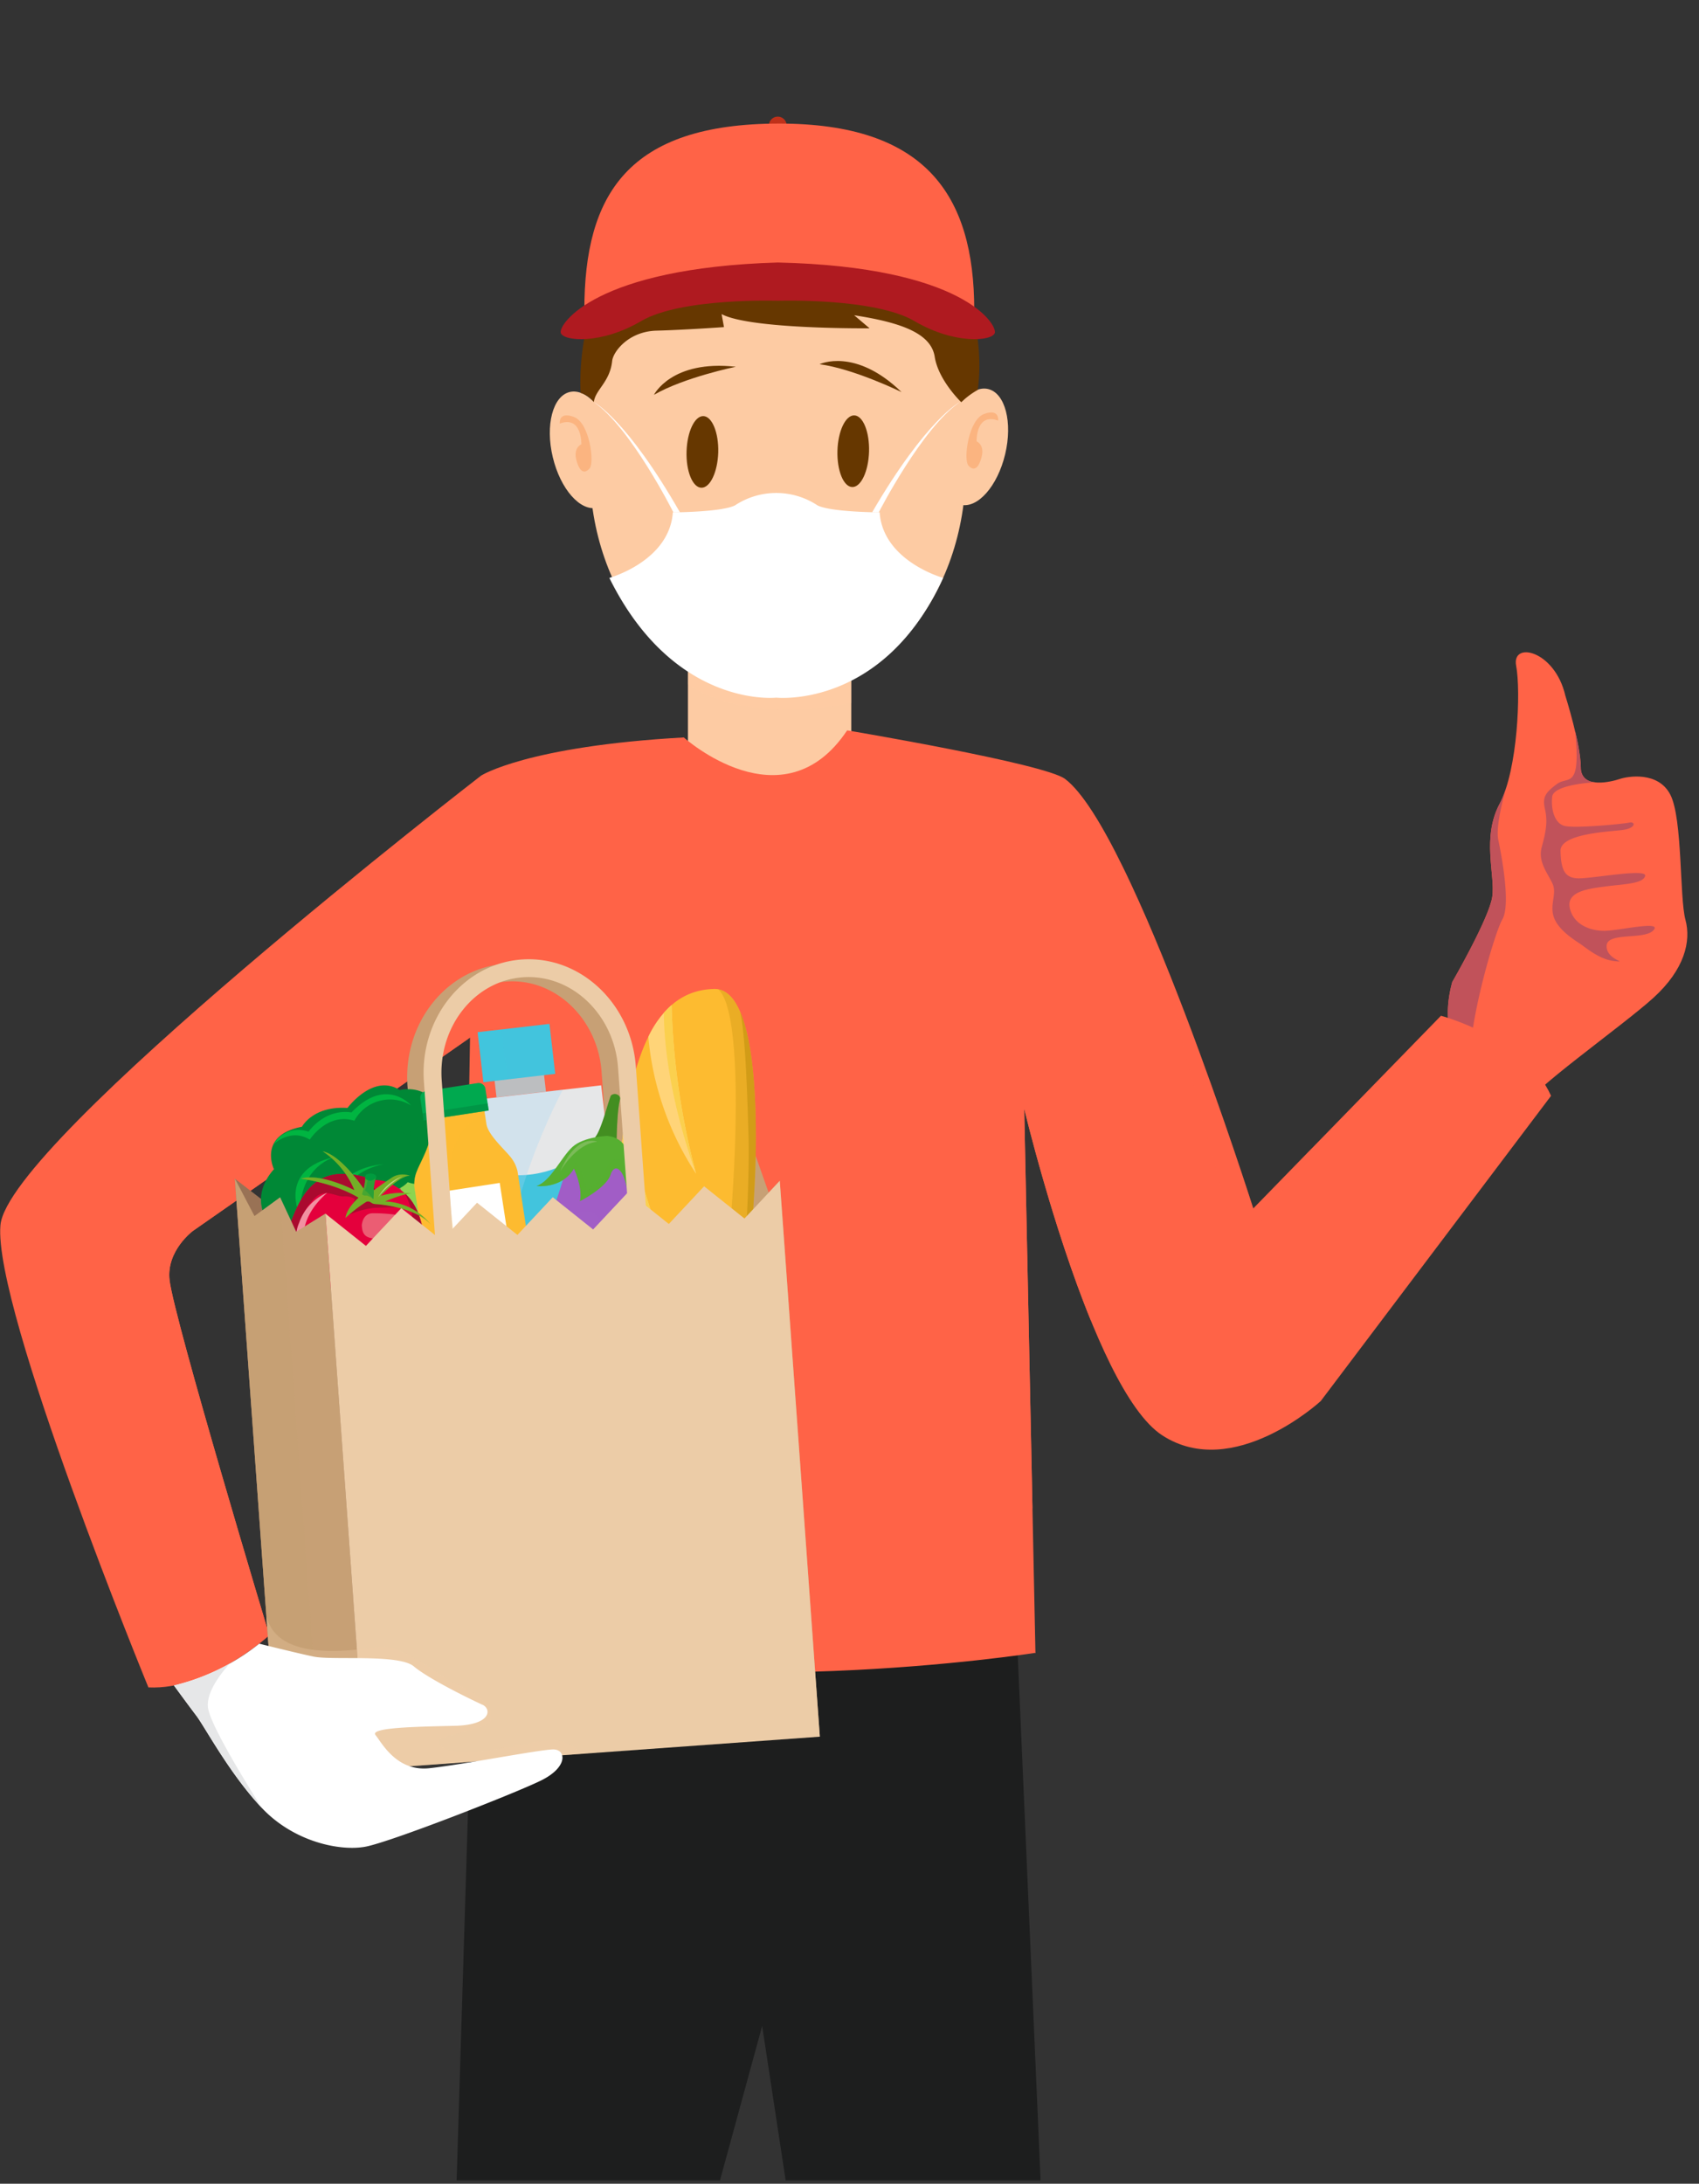 <svg height="338.922" viewBox="0 0 263.744 338.922" width="263.744" xmlns="http://www.w3.org/2000/svg" xmlns:xlink="http://www.w3.org/1999/xlink"><rect x="0" y="0" width="263.744" height="338.922" fill="#333333" stroke="none"/><clipPath id="a"><path d="m0 0h263.744v338.922h-263.744z"/></clipPath><linearGradient id="b" gradientUnits="objectBoundingBox" x1="-79.823" x2="-85.076" y1="-45.23" y2="-45.23"><stop offset="0" stop-color="#fbd04e"/><stop offset=".203" stop-color="#efc148"/><stop offset=".589" stop-color="#cf9c3b"/><stop offset="1" stop-color="#a96e2a"/></linearGradient><linearGradient id="c" x1="-35.812" x2="-38.433" xlink:href="#b" y1="-40.53" y2="-40.53"/><linearGradient id="d" x1="-42.417" x2="-43.712" xlink:href="#b" y1="-94.17" y2="-94.17"/><g clip-path="url(#a)"><path d="m682.476 471.757 3.932 90.462h-39.573l-3.646-23.968-6.546 23.968h-40.884l2.9-94.168z" fill="#1d1e1e" transform="translate(-524.874 -223.82)"/><g fill="#fdcba3" transform="translate(106.795 98.303)"><path d="m0 0h25.352v24.325h-25.352z"/><path d="m647.241 338.3v10.792s-15.75 3.792-25.352-2.915v-7.877z" opacity=".3" transform="translate(-621.889 -338.296)"/></g><path d="m606.087 319.543c0 19.617 13.065 35.519 29.181 35.519s29.188-15.9 29.188-35.519c0-31.792-13.07-35.519-29.188-35.519s-29.181 2.253-29.181 35.519z" fill="#fdcba3" transform="translate(-514.538 -246.759)"/><path d="m654.648 315.111c1.183 4.96 4.277 8.471 6.918 7.839s3.819-5.162 2.633-10.115-4.278-8.471-6.917-7.84-3.82 5.158-2.634 10.116z" fill="#fdcba3" transform="translate(-568.837 -244.154)"/><path d="m657.754 309.482s-.256-1.932 2.19-1.029 3.219 7.077 2.446 7.98-1.544.644-2.06-1.29.775-2.442.775-2.442.127-4.501-3.351-3.219z" fill="#fbb480" transform="translate(-570.857 -243.744)"/><path d="m610.249 314.7c-1.184 4.96-4.278 8.471-6.918 7.839s-3.818-5.161-2.632-10.116 4.278-8.471 6.914-7.838 3.82 5.158 2.636 10.115z" fill="#fdcba3" transform="translate(-454.213 -244.204)"/><path d="m606.528 309.072s.259-1.93-2.187-1.028-3.22 7.077-2.447 7.979 1.544.644 2.06-1.289-.774-2.443-.774-2.443-.129-4.506 3.348-3.219z" fill="#fbb480" transform="translate(-451.579 -243.794)"/><g fill="#663700"><path d="m627.673 305.534s-7.337-3.6-12.724-4.328c0 0 5.512-2.663 12.724 4.328z" transform="translate(-487.721 -244.679)"/><path d="m650.533 301.52s-8.006 1.639-12.707 4.356c0 0 2.727-5.476 12.707-4.356z" transform="translate(-536.31 -244.597)"/><path d="m624.342 313.843c-.093 3.068-1.256 5.531-2.611 5.491s-2.378-2.564-2.293-5.627 1.257-5.533 2.615-5.494 2.376 2.566 2.289 5.63z" transform="translate(-489.437 -243.744)"/><path d="m645.172 313.941c-.1 3.071-1.26 5.524-2.626 5.487-1.348-.036-2.388-2.56-2.293-5.629s1.262-5.525 2.61-5.487 2.389 2.559 2.309 5.629z" transform="translate(-533.676 -243.731)"/><path d="m663.337 310.005s-3.557-3.4-4.126-7.065-5.329-5.327-12.5-6.432l2.389 2.024s-18.559.184-22.969-2.205l.367 2.021s-6.145.436-10.476.551-6.73 3.249-6.883 4.722c-.339 3.26-2.634 4.468-2.839 6.366a4 4 0 0 0 -2.055-1.431s-1.454-19.212 12.328-26.382c9.042-4.7 29.586-8.268 40.615 1.29 11.127 9.639 8.786 24.24 8.692 24.639a12.322 12.322 0 0 0 -2.543 1.902z" transform="translate(-514.114 -247.579)"/></g><path d="m630.8 268.363a1.378 1.378 0 1 0 1.378-1.377 1.379 1.379 0 0 0 -1.378 1.377z" fill="#bf311a" transform="translate(-511.439 -248.882)"/><path d="m665.44 296.893c0-17.978-7.672-28.95-30.267-28.95-23.5 0-30.259 11.009-30.259 28.988.001 0 35.176-6.782 60.526-.038z" fill="tomato" transform="translate(-514.204 -248.763)"/><path d="m635.77 287.113c28.817.661 34.079 9.651 33.686 10.933s-6.231 1.834-12.46-1.831-21.226-3.165-21.226-3.165-15-.5-21.231 3.165-12.071 3.113-12.461 1.831 5.261-10.087 33.692-10.933z" fill="#af1a20" transform="translate(-515.027 -246.373)"/><path d="m619.068 321.93s7.49-.026 9.632-1.075a11.608 11.608 0 0 1 12.836 0c2.141 1.049 9.631 1.075 9.631 1.075.535 7.592 9.86 10.17 9.86 10.17-9.3 20.4-25.91 18.587-25.91 18.587s-15.849 1.756-25.907-18.587c-.001 0 9.327-2.578 9.858-10.17z" fill="#fff" transform="translate(-514.619 -242.409)"/><path d="m657.888 323.493s-6.589-13.124-12.346-17.113c0 0 5.042 2.572 13.356 17.1z" fill="#fff" transform="translate(-553.353 -243.972)"/><path d="m607.935 323.493s6.714-13.124 12.583-17.113c0 0-5.14 2.572-13.61 17.1z" fill="#fff" transform="translate(-471.521 -243.972)"/><path d="m518.821 411.167s-15.751-4.013-11.649-19.075c0 0 5.718-9.89 6.215-13.232s-1.673-9.148 1.142-14.436 3.309-17.533 2.566-21.413 6-2.43 7.632 4.611c0 0 2.41 7.644 2.407 11.158s4.962 2.155 6.089 1.775 5.924-1.253 7.819 2.48 1.409 15.976 2.327 19.365-.153 7.749-4.961 12.128-20.025 15.058-19.587 16.639z" fill="tomato" transform="translate(-281.735 -239.669)"/><path d="m521.2 385.107c-.072 2.2 3.549 2.6 1.227 2.365s-4.383-2.039-5.29-2.653-3.389-2.114-4.114-4.124.527-3.64-.235-5.276-2.275-3.362-1.658-5.638.957-3.9.509-5.85.078-2.6 1.824-3.925 3.78.978 2.858-8.178a27.535 27.535 0 0 1 .876 5.591 2.164 2.164 0 0 0 2.228 2.29.328.328 0 0 1 -.038.013s-6.437.3-6.638 2.252.353 4.07 1.879 4.509 9.109-.291 10.085-.507 1.122.859-1.031 1.143-9.723.552-9.638 3.283.548 4.139 2.665 4.224 10.77-1.6 10.474-.374-3.4 1.276-6.015 1.618-6.211.725-5.691 3.31 3.131 3.615 5.413 3.592 9.028-1.653 7.585-.087-7.201.215-7.275 2.422z" fill="#c1525a" transform="translate(-271.799 -238.307)"/><path d="m539.908 380.064c-1.341 2.285-6.3 19.754-4.655 23.8-2.863-2.945-4.929-7.438-3.119-14.092 0 0 5.718-9.89 6.215-13.232s-1.673-9.148 1.142-14.436a15.877 15.877 0 0 0 1.054-2.631h.008s-1.765 5.821-1.267 8.229 1.971 10.079.622 12.362z" fill="#c1525a" transform="translate(-306.698 -237.354)"/><path d="m631.427 352.779s15.392 13.855 25.353-1.1c0 0 30.646 5.143 33.825 7.536 10.591 7.984 29.223 66.669 29.223 66.669l29.134-29.911s13.1 3.463 17.087 12.429l-35.749 47.37s-13.542 12.5-24.6 5.326-21.436-50.707-21.436-50.707l1.747 84.46s-53.991 8.439-89.305-2.77l1.532-92.714-43.023 30.006s-4.15 3.069-3.621 7.626c.716 6.145 15.484 55.131 15.484 55.131s-9.281 8.535-18.768 8.086c0 0-24.116-58.735-22.969-71.739s74.619-69.777 74.619-69.777 7.114-4.565 31.467-5.921z" fill="tomato" transform="translate(-525.273 -238.325)"/><g fill="tomato" opacity=".3" transform="translate(174.487 134.931)"><path d="m583.528 370.864c.267.551.535 1.118.8 1.686a12.318 12.318 0 0 1 -.8-1.686z" transform="translate(-583.528 -370.864)"/><path d="m575.753 422.884 9.188-9.44c-.021.04-7.194 10.386-10.072 14.6-2.643 3.873-10.211-36.22-16.641-52.309 8.866 19.89 17.525 47.149 17.525 47.149z" transform="translate(-555.685 -370.256)"/></g><path d="m590.2 380.5s4.281 14.557 5.983 24.418c1.7 9.838 6.941 34.76 6.96 34.864-6.052-14.8-10.392-32.986-10.392-32.986l1.291 62.3c-1.667-22.533-5.1-54.863-5.242-61.357-.213-9.863 1.4-27.239 1.4-27.239z" fill="tomato" transform="translate(-433.759 -234.732)"/><path d="m596.532 478.872v.125l-.068.008c.02-.036.05-.089.068-.133z" fill="tomato" transform="translate(-435.797 -222.47)"/><path d="m680.721 448.765c-4.27-14.082-10.4-22.062-2.085-27.7s49.595-26.985 49.595-26.985l-43.024 30.006s-4.15 3.069-3.621 7.626c.716 6.145 15.484 55.131 15.484 55.131s-12.078-23.991-16.349-38.078z" fill="tomato" transform="translate(-655.267 -233.039)"/><path d="m655.616 428.858a1.381 1.381 0 0 0 1.279-1.479l-1.783-24.711c-.595-8.285 5.061-15.47 12.607-16.014s14.172 5.756 14.768 14.04l1.781 24.712a1.385 1.385 0 0 0 2.763-.2l-1.781-24.706c-.707-9.808-8.662-17.255-17.731-16.6s-15.871 9.166-15.164 18.975l1.78 24.712a1.384 1.384 0 0 0 1.481 1.271z" fill="#c7a075" transform="translate(-589.096 -234.316)"/><path d="m709.96 408.887-5.668 5.858-6.454-4.986-5.675 5.862-6.454-4.987-5.674 5.861-6.459-4.986-5.677 5.862-6.456-4.986-5.674 5.86-6.463-4.986-5.681 5.862-6.469-4.986 5.714 79.283 72.8-5.245-.615-8.518-4.639-64.375z" fill="#997255" transform="translate(-600.7 -231.196)"/><path d="m631.947 488.17 12.288 12.545-6.216-86.254-1.727 1.84-1.994-5.643-3.1 3.055-4.965-4.826z" fill="#c7a075" transform="translate(-516.97 -231.196)"/><path d="m0 0h3.877v7.732h-3.877z" fill="#bcbec0" transform="matrix(-.115 -.993 .993 -.115 77.074 170.303)"/><path d="m0 0h58.243v24.958h-58.243z" fill="#e6e7e8" transform="matrix(-.115 -.993 .993 -.115 75.24 229.15)"/><path d="m0 0h7.812v11.226h-7.812z" fill="#42c4dd" transform="matrix(-.115 -.993 .993 -.115 75.044 167.959)"/><path d="m0 0h7.811v3.768h-7.811z" fill="#42c4dd" opacity=".3" transform="matrix(-.115 -.993 .993 -.115 75.045 167.958)"/><path d="m675.241 407.188s-10.152 12.742-24.792 2.875l5.863 50.5 24.791-2.881z" fill="#42c4dd" transform="translate(-581.076 -231.407)"/><path d="m680.908 459.516s-10.488-7.722-12.088-23.386 8.893-34.875 8.893-34.875l-18.866 2.187 6.715 57.855z" fill="#a4d7f4" opacity=".3" transform="translate(-590.326 -232.147)"/><path d="m695.595 429.07s-1.207 4.278-7.252 4.735c0 0-4.852-10.023-11.847-9.926l-.413-1.263a12.481 12.481 0 0 1 4.24-.269 20.344 20.344 0 0 0 -3.535-1.681l1.431-2.654s4.423 3.069 5.62 4.77a71.374 71.374 0 0 0 -4.911-5.641l2.013-2.543s4.558 7.153 5.8 8.732c0 0-4.526-7.952-4.632-8.965l.761-.362 1.853 3.615s-1.381-4.01-.783-4.81l.891-.2s.886 5.823 1.67 6.2.71-1.383.71-1.383l-1.143-3.867.759-.936 1.125 1.539 1.034-2.106 2.308 1.984s-5.631 5.837 4.301 15.031z" fill="#8dd450" transform="translate(-624.397 -230.802)"/><path d="m676.21 422.61-.127-.386 2.475.232s5.313 1.091 9.722 7.825c0 0 4.573.905 7.029-2.48 0 0-1.207 4.278-7.252 4.735 0 0-4.852-10.023-11.847-9.926z" fill="#8dd450" opacity=".4" transform="translate(-624.111 -229.534)"/><path d="m683.39 425.8c-3.8-4.277-4.521-10.5-4.62-11.655l1.034-2.106 2.308 1.984s-4.32 4.483 1.279 11.773z" fill="#8dd450" opacity=".4" transform="translate(-615.214 -230.802)"/><path d="m681.946 416.824 7.418 9.848-6.979-11.282z" fill="#8dd450" opacity=".4" transform="translate(-624.76 -230.385)"/><path d="m684.4 419.081s5.046 3.417 6.7 5.881c0 0-5.092-5.089-7.3-5.17z" fill="#8dd450" opacity=".4" transform="translate(-628.577 -229.925)"/><path d="m693.927 416.867s-1.576 5.749-4.505 7c0 0 1.212 3.562-1.868 5.43-3.048 1.842-4.133-.291-4.133-.291s-4.366-.755-5.723-2.691c-2.146-3.06-1.357-5.288-1.357-5.288s-2.154-3.355 1.348-7.339c0 0-2.547-5.276 4.349-6.594 0 0 1.7-3.275 7.068-2.916 0 0 3.99-5.424 8.115-2.773 0 0 6.028-1.621 6.8 6.082a4.6 4.6 0 0 1 2.619 5.578c-.9 4.032-2.972 2.779-4.719 1.624 0 0-.584 2.03-3.466 1a4.313 4.313 0 0 1 -4.528 1.178z" fill="#008836" transform="translate(-635.161 -232.219)"/><path d="m681.114 427.634s-3.618-.63-5.286-2.2c2.92 2.157 5.291 1.016 5.291 1.016a2.688 2.688 0 0 0 3.918.551c2.462-1.672.76-4.411.76-4.411 6.585-3.211 4.646-7.987 4.646-7.987 4.621 1.157 4.662-1.458 4.662-1.458 2.9 1.122 3.889-.7 3.889-.7 3.661 2.074 5.343-.749 5.343-.749-.9 4.032-2.972 2.779-4.719 1.624 0 0-.584 2.03-3.466 1a4.313 4.313 0 0 1 -4.532 1.181s-1.576 5.749-4.505 7c0 0 1.212 3.562-1.868 5.43-3.047 1.836-4.133-.297-4.133-.297z" fill="#008836" opacity=".5" transform="translate(-632.854 -230.846)"/><path d="m703.975 403.63s-3.856-4.549-9.248 1.1c0 0-3.671-.873-6.673 2.979a4.476 4.476 0 0 0 -5.4 1.93s2.632-2.524 5.6-.7c0 0 2.735-4.266 6.917-2.925a6.286 6.286 0 0 1 8.804-2.384z" fill="#00b541" transform="translate(-640.167 -232.067)"/><path d="m699.3 410.518s-5.805 1.26-5.564 9.209c0 0-3.636-7.298 5.564-9.209z" fill="#00b541" transform="translate(-647.16 -230.992)"/><path d="m693.922 411.539a10.446 10.446 0 0 0 -7.512 5.753s-.025-5.006 7.512-5.753z" fill="#00b541" transform="translate(-634.339 -230.865)"/><path d="m691.927 422.88a10.212 10.212 0 0 0 7.16-5.44s-.017 4.619-7.16 5.44z" fill="#008836" opacity=".5" transform="translate(-645.708 -230.129)"/><path d="m682.524 410.3a5.417 5.417 0 0 0 -5.65-3.678s3.959-2.529 5.65 3.678z" fill="#008836" opacity=".5" transform="translate(-612.217 -231.541)"/><path d="m690.7 409.688s-3.572-4.655-10.059-1.494c.003.001 4.359-6.057 10.059 1.494z" fill="#008836" opacity=".5" transform="translate(-624.635 -231.568)"/><path d="m703.183 420.528a5.266 5.266 0 0 0 .422 4.621 2.918 2.918 0 0 1 -.226-.276c-2.146-3.06-1.357-5.288-1.357-5.288s-2.154-3.355 1.348-7.339c0 0-2.74 4.969-.187 8.282z" fill="#008836" opacity=".5" transform="translate(-660.842 -230.777)"/><path d="m668.5 448.8-4.988-32.531a5.327 5.327 0 0 1 .395-2.53c.563-1.436 2.264-4.278 2.01-5.924s-.622-4.062-.622-4.062l4.387-.675 4.387-.673s.372 2.416.622 4.063 2.725 3.85 3.694 5.049a5.385 5.385 0 0 1 1.137 2.293l4.988 32.536a1.491 1.491 0 0 1 -1.294 1.823l-6.465 1-6.468.992a1.5 1.5 0 0 1 -1.783-1.361z" fill="#fdbb30" transform="translate(-599.179 -232.003)"/><path d="m0 0h26.819v10.223h-26.819z" fill="#fff" transform="matrix(-.152 -.988 .988 -.152 71.552 211.641)"/><path d="m672.2 450.155a1.5 1.5 0 0 1 -1.784-1.357l-4.988-32.531a5.327 5.327 0 0 1 .395-2.53c.563-1.436 2.264-4.278 2.01-5.924s-.622-4.062-.622-4.062l4.387-.675 4.387-.673s.143.941.315 2.047c-6.589 4.587-6.3 9.342-3.9 24.962 2.307 15.055 11.9 18.888 11.9 18.888l-5.636.866z" fill="#fdbb30" opacity=".3" transform="translate(-601.091 -232.003)"/><path d="m682.561 404.607-.515-3.369a1.06 1.06 0 0 0 -1.2-.881l-8.024 1.237a1.046 1.046 0 0 0 -.878 1.193l.517 3.366z" fill="#00a94f" transform="translate(-606.692 -232.259)"/><path d="m0 0h1.111v10.221h-1.111z" fill="#00853f" opacity=".5" transform="matrix(-.151 -.988 .988 -.151 65.766 173.894)"/><path d="m637.581 447.148s1.62 7.836 6.628 11.542 9.926.006 10.52-11.486 1.961-24.2 2.18-33.061-.04-26.938-6.428-26.779-11.531 5.046-13.816 20.422-2.265 25.13.916 39.362z" fill="#fdbb30" transform="translate(-539.623 -233.878)"/><path d="m646.912 389.6a113.5 113.5 0 0 0 3.807 26.167 45.914 45.914 0 0 1 -7.411-21.255 15.483 15.483 0 0 1 3.604-4.912z" fill="#ffd478" transform="translate(-542.662 -233.599)"/><path d="m643.551 420.1a142.812 142.812 0 0 1 1.509-14.58s4.96 20.759 10.744 29.744a30.375 30.375 0 0 1 -12.253-15.164z" fill="#ffd478" transform="translate(-548.02 -231.615)"/><path d="m644.836 430.578c.229.57 3.985 9.745 10.323 13.115a14.725 14.725 0 0 1 -8.635-3.12c-.758-3.547-1.317-6.826-1.688-9.995z" fill="#ffd478" transform="translate(-548.82 -228.491)"/><path d="m640.589 458.685c-2.8-2.072-4.538-5.437-5.53-7.993s5.214 5.541 8.211 2.87 4.893-17.884 5.805-26.4 2.667-36.026-1.581-39.753c5.771 1.027 6 18.168 5.791 26.727-.218 8.863-1.583 21.572-2.18 33.061s-5.513 15.191-10.516 11.488z" fill="#bb8d0b" opacity=".3" transform="translate(-536.004 -233.872)"/><path d="m635.059 452.679s7.391 6.462 11.229-.422 5.1-33.9 4.855-42.345-.538-15.815-1.289-19.355v-.022c2.443 5.686 2.535 16.836 2.375 23.214-.218 8.863-1.583 21.572-2.18 33.061s-5.519 15.19-10.522 11.49a15.9 15.9 0 0 1 -4.468-5.621z" fill="#bb8d0b" opacity=".5" transform="translate(-534.942 -233.483)"/><path d="m644.5 389.6a113.5 113.5 0 0 0 3.807 26.167c-4.582-12.805-5-21.976-5-24.968a11.771 11.771 0 0 1 1.193-1.199z" fill="url(#b)" transform="translate(-540.25 -233.599)"/><path d="m643.551 410.771c.2-1.687.436-3.422.706-5.248 0 0 4.96 20.759 10.744 29.744-6.842-8.509-11.43-24.429-11.45-24.496z" fill="url(#c)" transform="translate(-547.217 -231.615)"/><path d="m645.5 435.164c-.262-1.566-.487-3.089-.659-4.586.229.57 3.985 9.745 10.323 13.115a22.966 22.966 0 0 1 -9.664-8.529z" fill="url(#d)" transform="translate(-548.82 -228.491)"/><path d="m656.284 402.061c-.287.153-1.477 5.384-2.528 6.536 0 0 2.345.786 3.366.184 0 0 .078-4.9.584-6.255a.9.9 0 0 0 -1.422-.465z" fill="#438e21" transform="translate(-561.399 -232.068)"/><path d="m653.913 402.061a.774.774 0 0 0 -.157.308.92.92 0 0 1 .809.647 30.857 30.857 0 0 0 -.573 5.979 1.857 1.857 0 0 0 .759-.213s.078-4.9.584-6.255a.9.9 0 0 0 -1.422-.466z" fill="#438e21" opacity=".4" transform="translate(-559.028 -232.068)"/><path d="m677.067 408.935s-4.635.22-5.345 3.372-3.729 13.77-10.155 18.394-11.971 9.437-7.072 16.154 15.574 1.975 19.879-4.7 7.821-23.864 6.855-28.865-1.403-4.99-4.162-4.355z" fill="#a15ec6" transform="translate(-583.809 -231.225)"/><path d="m677.062 408.935s-4.635.22-5.345 3.372-3.729 13.77-10.155 18.394c-6.3 4.539-11.746 9.251-7.344 15.768-.117-.36-1.988-6.142 2.539-9.9 4.673-3.888 12.9-10.054 13.5-13.206a4.851 4.851 0 0 1 4.855-4.154c1.569.135 4.645 3.93 3.269 8.992-1.157 4.281-5.183 14.942-11.965 19.808 1.224-.477 2.565-.994 3.918-1.513a18 18 0 0 0 4.034-4.332c4.3-6.675 7.821-23.864 6.855-28.865s-1.402-4.999-4.161-4.364z" fill="#a15ec6" opacity=".4" transform="translate(-583.804 -231.226)"/><path d="m667.5 443.653s-1.92-2.6-.184-4.874 2.831-2.709 4.068-4.386 5.423-6.451 5.183-4.165-3.121 7.018-3.964 8.808-4.194 7.315-5.103 4.617z" fill="#b67ddb" transform="translate(-594.701 -228.611)"/><path d="m660.062 446.825s8.812-2.877 15.254-16.856c0 0-6.991 20.325-15.254 16.856z" fill="#a15ec6" opacity=".4" transform="translate(-586.101 -228.567)"/><path d="m663.263 407.647s-3.669.106-5.431 1.731-3.378 5.34-5.568 6.044c0 0 3.908.516 5.823-2.695 0 0 1.379 2.81.938 5.041 0 0 4.094-2.077 4.733-4.086s2.35-1.03 2.747 3.638c0 0 2.288-9.134-3.242-9.673z" fill="#56af31" transform="translate(-568.99 -231.35)"/><path d="m658.09 412.518s1.379 2.81.938 5.041c0 0 4.094-2.077 4.732-4.086s2.351-1.03 2.747 3.638c0 0 1.237-4.959-.318-7.785.22 1.118.125 2.412-.563 2.03a1.741 1.741 0 0 0 -2.579 1.207c-.183 1.551-3.114 3.5-3.114 3.5.319-1.179-1.523-4.676-1.523-4.676-1.333 3.291-6.144 3.825-6.144 3.825s3.908.517 5.824-2.694z" fill="#56af31" opacity=".4" transform="translate(-568.992 -231.14)"/><path d="m656.957 413.067s2.411-4.287 5.748-4.6c0 .002-3.135-1.451-5.748 4.6z" fill="#7bbb58" transform="translate(-569.998 -231.266)"/><path d="m694.122 413.843a5.4 5.4 0 0 1 1.777.233 8.641 8.641 0 0 1 4.653 4.032c1.442 2.851 2.078 7.19-.62 10.486s-7.953 4.34-12.142 2.552-8.277-6.476-6.4-11.279 4.579-8.903 12.732-6.024z" fill="#e4003c" transform="translate(-636.036 -230.696)"/><path d="m696.432 413.406 3.091 3.751 1.812.921s-1.609 0-3.475.081a12.4 12.4 0 0 0 -3.98 1.1l.954-2.478a2.958 2.958 0 0 0 -1.783-.391c-1.144.062-2.853-1.325-4.457.24a9.47 9.47 0 0 0 -1.454 11.455c-2.066-2.234-3.238-5.2-2.061-8.214 1.765-4.529 4.267-8.419 11.353-6.465z" fill="#aa0a2f" transform="translate(-639.727 -230.696)"/><path d="m694.416 424.355a10.31 10.31 0 0 0 -.566-8.82 7.674 7.674 0 0 1 1.708 2.243c1.442 2.851 2.078 7.19-.62 10.486s-7.953 4.34-12.142 2.552a12.268 12.268 0 0 1 -1.878-1c6.646 1.707 11.631-.284 13.498-5.461z" fill="#aa0a2f" transform="translate(-631.043 -230.366)"/><path d="m698.993 415.486a7.815 7.815 0 0 0 -4.359 4.661 5.032 5.032 0 0 0 1.42 6c.578.48-3.554-5.001 2.939-10.661z" fill="#f191a1" transform="translate(-648.191 -230.372)"/><path d="m684.189 420.177s.089-1.795 1.641-1.855a24.278 24.278 0 0 1 3.19.177c.9.046 1.265.8 1.007 1.717a2.831 2.831 0 0 1 -3 2.138c-1.821-.154-2.768-.267-2.838-2.177z" fill="#eb5d73" transform="translate(-628.026 -230.02)"/><path d="m691.507 417.959s6.057.327 8.58 3.2a9.479 9.479 0 0 0 -7.1-3.608s2.949-1.292 4.192-1.215a11.754 11.754 0 0 0 -4.867.337s2.995-3.233 4.541-3.089a3.181 3.181 0 0 0 -2.632.145c-1.166.74-3.312 2.3-3.338 2.365a4.616 4.616 0 0 1 -.954-.1s-3.554-5.559-6.653-6.232a13.358 13.358 0 0 1 4.938 6.05s-5.264-2.741-8.307-1.79c0 0 5.378.7 8.949 2.956 0 0-1.826 1.552-2.033 3.129a21.861 21.861 0 0 1 3.274-2.523c.66-.178.632.351 1.41.375z" fill="#74af27" transform="translate(-633.196 -231.086)"/><path d="m689.659 413.274a10.092 10.092 0 0 0 -.379 2.017 10.834 10.834 0 0 1 -.056 1.5s-.7-.6-1.146-.571a.861.861 0 0 1 -.615-.191 10.852 10.852 0 0 0 .537-2.829 2.761 2.761 0 0 1 1.659.074z" fill="#29a038" transform="translate(-631.26 -230.669)"/><g fill="#74af27" opacity=".5" transform="translate(53.631 186.155)"><path d="m679.912 419.871.02.024c-.004-.009-.018-.018-.02-.024z" transform="translate(-666.673 -415.981)"/><path d="m685.4 416.7c.166.318.674.225.674.225a11.581 11.581 0 0 1 6.98 2.426c-2.848-1.976-7.477-2.226-7.477-2.226-.778-.024-.75-.552-1.406-.377a21.858 21.858 0 0 0 -3.274 2.523 9.892 9.892 0 0 1 2.878-2.712c.514-.246 1.45-.176 1.625.141z" transform="translate(-680.893 -416.412)"/></g><path d="m693.26 409.761c5.354 2.877 5.583 7.151 5.583 7.151s-.052-.007-.144-.022a26.32 26.32 0 0 0 -8.807-2.869c3.042-.95 8.307 1.79 8.307 1.79a13.358 13.358 0 0 0 -4.939-6.05z" fill="#74af27" opacity=".4" transform="translate(-643.176 -231.086)"/><path d="m687.624 413.2a12.935 12.935 0 0 0 -3.8 3.278 7.547 7.547 0 0 1 3.8-3.278z" fill="#c0d886" transform="translate(-625.137 -230.657)"/><path d="m688.465 416.224a.861.861 0 0 1 -.615-.191 10.849 10.849 0 0 0 .535-2.83 3.019 3.019 0 0 1 .922-.093 2.107 2.107 0 0 0 -.722 1.4c-.2 1.064-.488.724-.034 1.092a8.276 8.276 0 0 1 1.059 1.191s-.694-.602-1.145-.569z" fill="#74af27" opacity=".4" transform="translate(-631.648 -230.669)"/><path d="m687.6 413a2.247 2.247 0 0 1 .749-.162c.3.016.8.181.811.466s-.557.576-.8.628-1.252-.075-.76-.932z" fill="#009b3e" transform="translate(-630.756 -230.702)"/><path d="m687.622 412.994a2.293 2.293 0 0 1 .241-.08c-.191.64.637.743.86.7a1.673 1.673 0 0 0 .428-.186 1.366 1.366 0 0 1 -.774.5c-.248.053-1.242-.081-.755-.934z" fill="#009b3e" opacity=".4" transform="translate(-630.783 -230.693)"/><path d="m653.349 428.27a1.383 1.383 0 0 0 1.282-1.478l-1.78-24.713c-.6-8.285 5.055-15.469 12.6-16.013s14.174 5.755 14.77 14.039l1.779 24.714a1.384 1.384 0 1 0 2.761-.2l-1.781-24.712c-.706-9.807-8.66-17.258-17.73-16.6s-15.871 9.168-15.165 18.975l1.781 24.712a1.383 1.383 0 0 0 1.483 1.276z" fill="#eccca7" transform="translate(-584.279 -234.388)"/><path d="m709.222 505.217-6.216-86.256-4.551 2.819-2.487-5.338-3.987 2.916-3.044-5.808 5.959 82.68z" fill="#c7a075" transform="translate(-652.479 -230.614)"/><path d="m688.936 487.99 6.224-8.325 8.1 17.311z" fill="#c7a075" opacity=".2" transform="translate(-646.52 -222.373)"/><path d="m708.323 487.906-5.152-71.464-3.987 2.916-3.044-5.808 5.959 82.68z" fill="#c7a075" opacity=".4" transform="translate(-659.683 -230.614)"/><path d="m696.752 413.843-5.479 5.851-6.267-5-5.477 5.848-6.263-5-5.488 5.85-6.267-5-5.485 5.849-6.268-5-5.484 5.851-6.273-5-5.494 5.852-6.276-5 6.216 86.256 70.521-5.084z" fill="#eccca7" transform="translate(-575.705 -230.577)"/><path d="m686.684 494.3c3.392 2.1 13.242-.968 16.472-1.13a5.867 5.867 0 0 1 4.888 2.128l-33.431 2.411-14.326-8.987-1.076-14.938c1.753 8.384 16.783 4.771 18.27 4.854 2.907.161 8.074 3.874 9.689 5.006s7.59 2.9 6.944 6.3c-.423 2.206-10.821 2.256-7.43 4.356z" fill="#eccca7" opacity=".3" transform="translate(-617.87 -223.105)"/><path d="m674.985 477.719s5.524 1.391 8.44 2.005 13.251-.445 15.568 1.527 9.3 5.352 10.65 5.949 1.525 3.132-4.32 3.268-13.244.252-12.285 1.434 3.254 5.678 8.322 5.149 17.369-2.941 19.311-2.917 2.309 2.753-2 4.85-23.274 9.5-27.178 10.24-11.1-.7-16.107-6.013-8.832-12.556-10.172-14.321-3.47-4.684-3.47-4.684a33.925 33.925 0 0 0 13.241-6.487z" fill="#fff" transform="translate(-634.743 -222.615)"/><path d="m703.246 483.865a33.03 33.03 0 0 0 8.683-3.42c-1.422 1.566-3.831 4.632-3.372 7.05.648 3.393 8.33 15.375 8.33 15.375-5.013-5.311-8.832-12.556-10.173-14.321s-3.468-4.684-3.468-4.684z" fill="#e6e7e8" transform="translate(-676.239 -222.275)"/></g></svg>